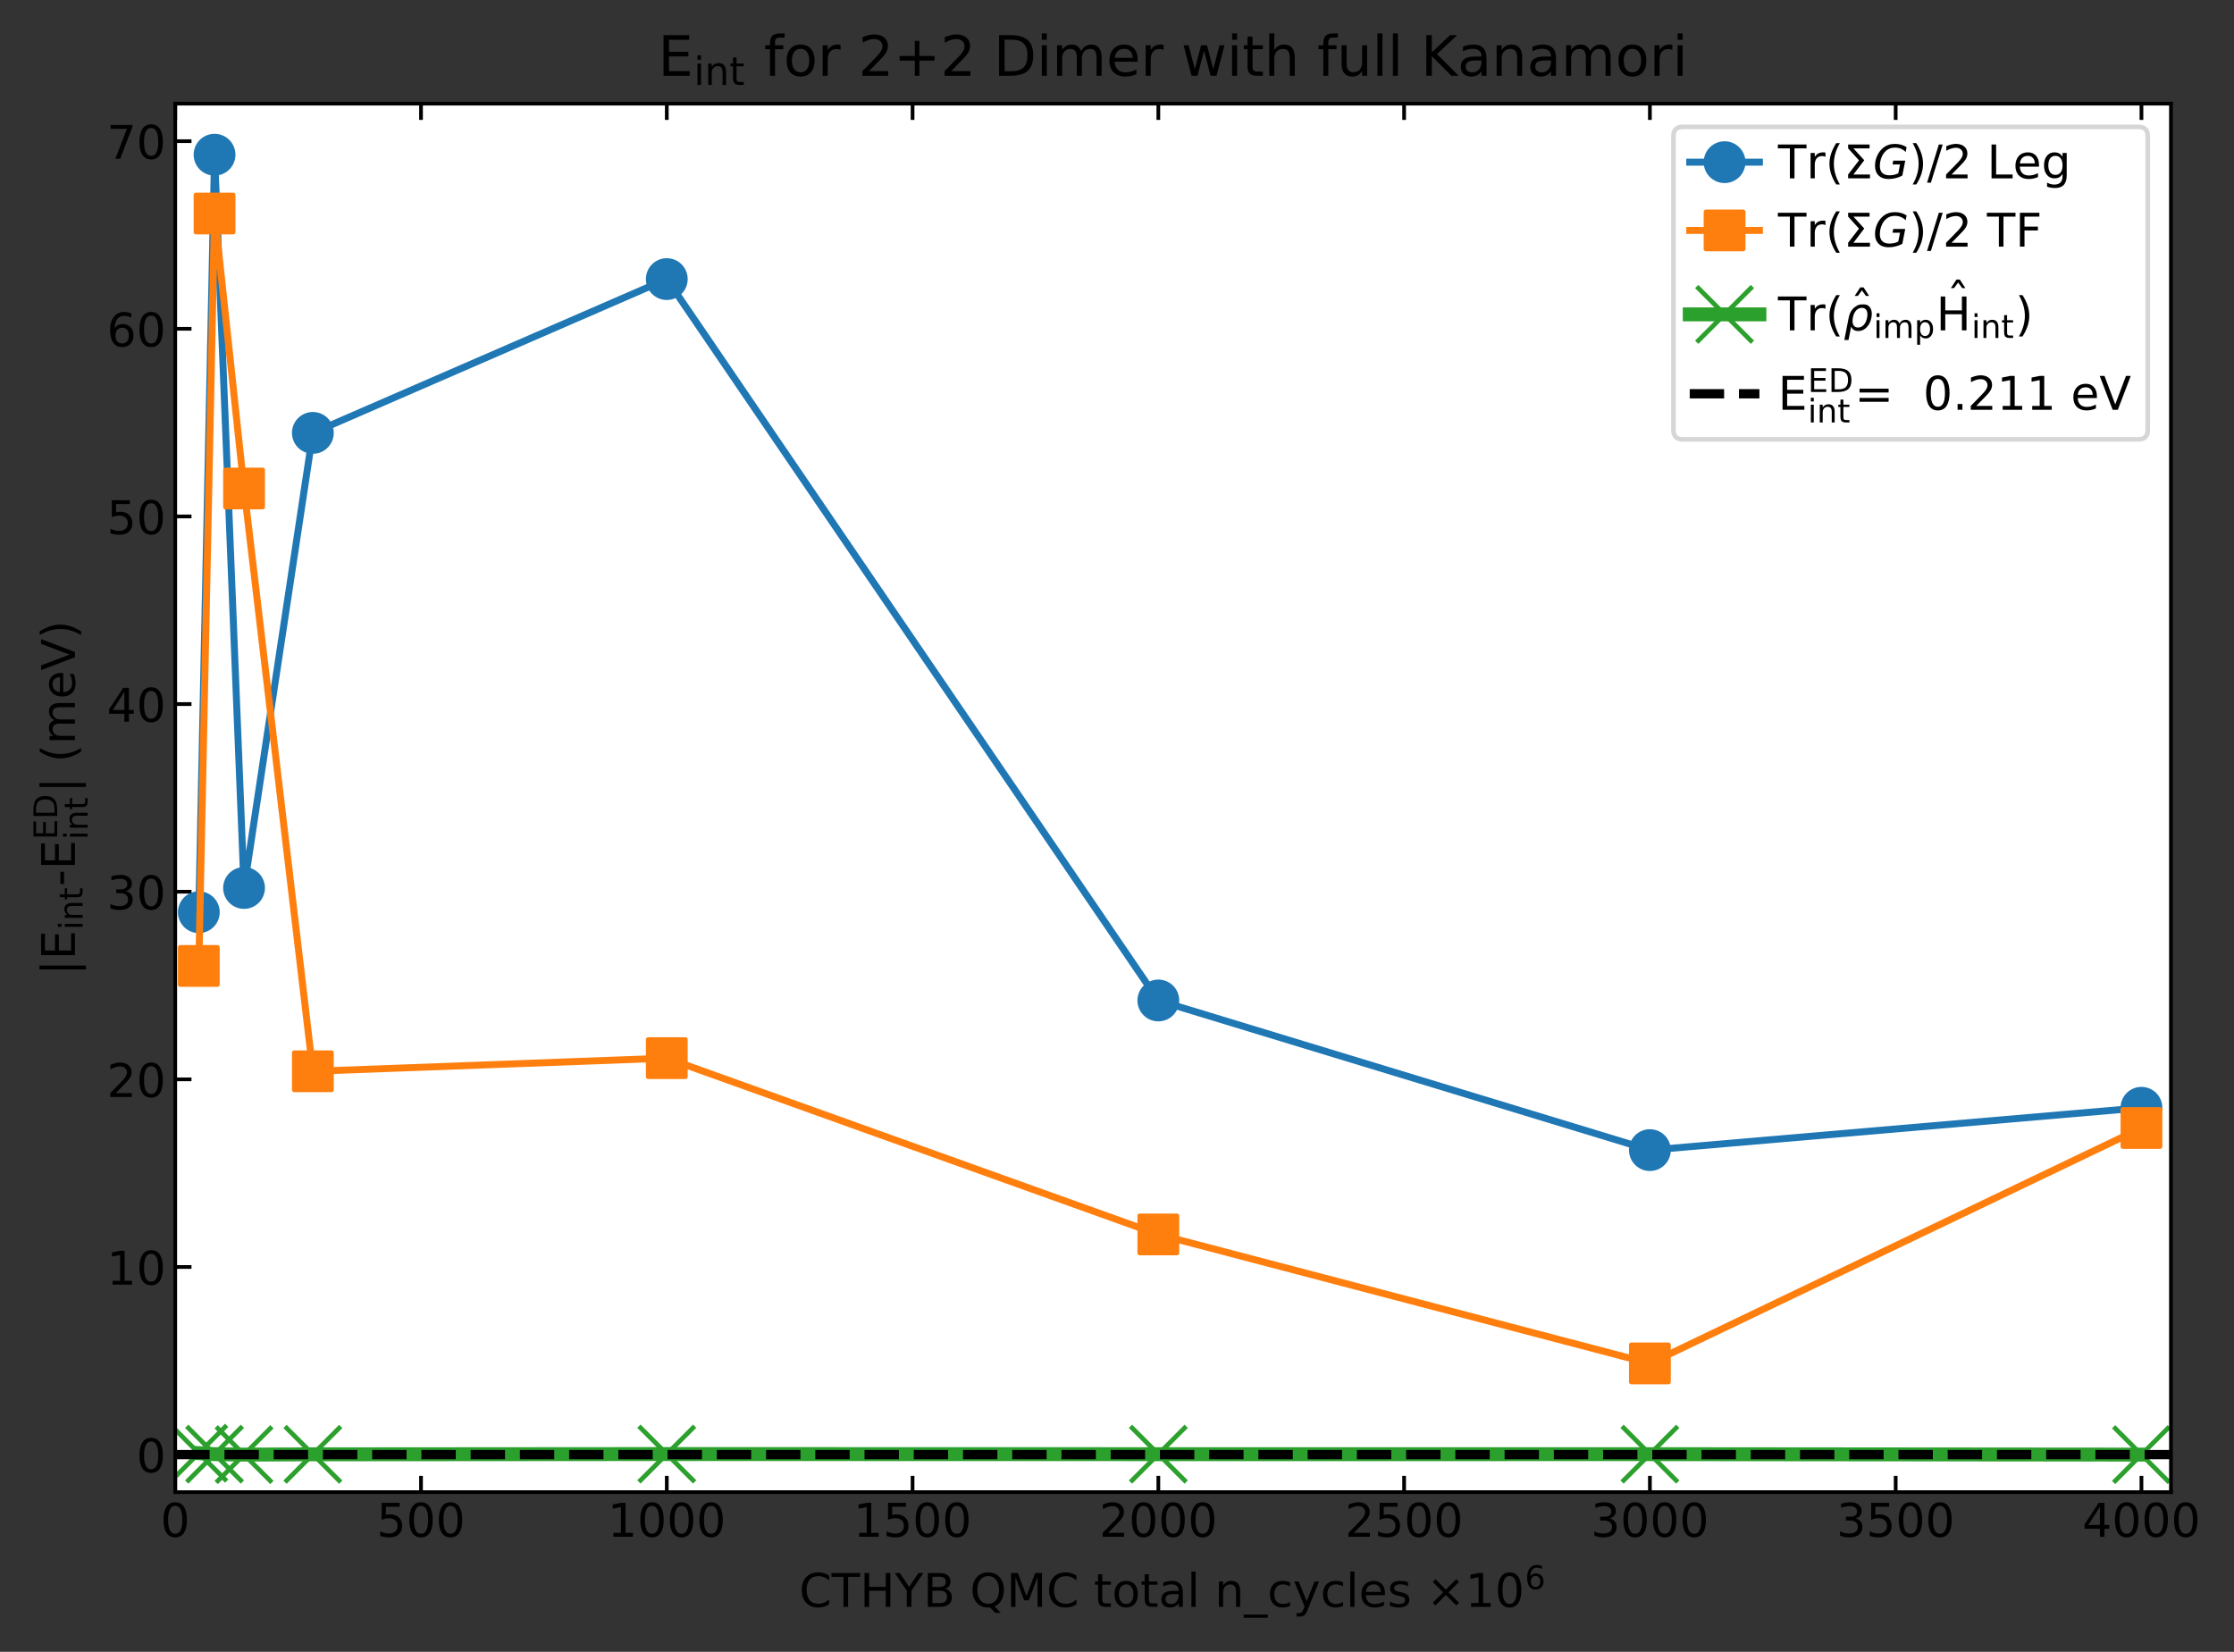 <?xml version="1.0" encoding="utf-8" standalone="no"?>
<!DOCTYPE svg PUBLIC "-//W3C//DTD SVG 1.1//EN"
  "http://www.w3.org/Graphics/SVG/1.1/DTD/svg11.dtd">
<!-- Created with matplotlib (http://matplotlib.org/) -->
<svg height="355.676pt" version="1.1" viewBox="0 0 480.96 355.676" width="480.96pt" xmlns="http://www.w3.org/2000/svg" xmlns:xlink="http://www.w3.org/1999/xlink">
 <rect x="0" y="0" width="480.96" height="355.676" fill="#333333" stroke="none"/>
 <defs>
  <style type="text/css">
*{stroke-linecap:butt;stroke-linejoin:round;}
  </style>
 </defs>
 <g id="figure_1">
  <g id="patch_1">
   <path d="M 0 355.676 
L 480.96 355.676 
L 480.96 0 
L 0 0 
z
" style="fill:none;"/>
  </g>
  <g id="axes_1">
   <g id="patch_2">
    <path d="M 37.725 321.298 
L 467.385 321.298 
L 467.385 22.318 
L 37.725 22.318 
z
" style="fill:#ffffff;"/>
   </g>
   <g id="matplotlib.axis_1">
    <g id="xtick_1">
     <g id="line2d_1">
      <defs>
       <path d="M 0 0 
L 0 -3.5 
" id="m1ba82e5471" style="stroke:#000000;stroke-width:0.8;"/>
      </defs>
      <g>
       <use style="stroke:#000000;stroke-width:0.8;" x="37.725" xlink:href="#m1ba82e5471" y="321.298"/>
      </g>
     </g>
     <g id="line2d_2">
      <defs>
       <path d="M 0 0 
L 0 3.5 
" id="mb2bcf23a3d" style="stroke:#000000;stroke-width:0.8;"/>
      </defs>
      <g>
       <use style="stroke:#000000;stroke-width:0.8;" x="37.725" xlink:href="#mb2bcf23a3d" y="22.318"/>
      </g>
     </g>
     <g id="text_1">
      <!-- 0 -->
      <defs>
       <path d="M 31.781 66.406 
Q 24.172 66.406 20.328 58.906 
Q 16.5 51.422 16.5 36.375 
Q 16.5 21.391 20.328 13.891 
Q 24.172 6.391 31.781 6.391 
Q 39.453 6.391 43.281 13.891 
Q 47.125 21.391 47.125 36.375 
Q 47.125 51.422 43.281 58.906 
Q 39.453 66.406 31.781 66.406 
z
M 31.781 74.219 
Q 44.047 74.219 50.516 64.516 
Q 56.984 54.828 56.984 36.375 
Q 56.984 17.969 50.516 8.266 
Q 44.047 -1.422 31.781 -1.422 
Q 19.531 -1.422 13.062 8.266 
Q 6.594 17.969 6.594 36.375 
Q 6.594 54.828 13.062 64.516 
Q 19.531 74.219 31.781 74.219 
z
" id="DejaVuSans-30"/>
      </defs>
      <g transform="translate(34.544 330.897)scale(0.1 -0.1)">
       <use xlink:href="#DejaVuSans-30"/>
      </g>
     </g>
    </g>
    <g id="xtick_2">
     <g id="line2d_3">
      <g>
       <use style="stroke:#000000;stroke-width:0.8;" x="90.639" xlink:href="#m1ba82e5471" y="321.298"/>
      </g>
     </g>
     <g id="line2d_4">
      <g>
       <use style="stroke:#000000;stroke-width:0.8;" x="90.639" xlink:href="#mb2bcf23a3d" y="22.318"/>
      </g>
     </g>
     <g id="text_2">
      <!-- 500 -->
      <defs>
       <path d="M 10.797 72.906 
L 49.516 72.906 
L 49.516 64.594 
L 19.828 64.594 
L 19.828 46.734 
Q 21.969 47.469 24.109 47.828 
Q 26.266 48.188 28.422 48.188 
Q 40.625 48.188 47.75 41.5 
Q 54.891 34.812 54.891 23.391 
Q 54.891 11.625 47.562 5.094 
Q 40.234 -1.422 26.906 -1.422 
Q 22.312 -1.422 17.547 -0.641 
Q 12.797 0.141 7.719 1.703 
L 7.719 11.625 
Q 12.109 9.234 16.797 8.062 
Q 21.484 6.891 26.703 6.891 
Q 35.156 6.891 40.078 11.328 
Q 45.016 15.766 45.016 23.391 
Q 45.016 31 40.078 35.438 
Q 35.156 39.891 26.703 39.891 
Q 22.75 39.891 18.812 39.016 
Q 14.891 38.141 10.797 36.281 
z
" id="DejaVuSans-35"/>
      </defs>
      <g transform="translate(81.095 330.897)scale(0.1 -0.1)">
       <use xlink:href="#DejaVuSans-35"/>
       <use x="63.623" xlink:href="#DejaVuSans-30"/>
       <use x="127.246" xlink:href="#DejaVuSans-30"/>
      </g>
     </g>
    </g>
    <g id="xtick_3">
     <g id="line2d_5">
      <g>
       <use style="stroke:#000000;stroke-width:0.8;" x="143.553" xlink:href="#m1ba82e5471" y="321.298"/>
      </g>
     </g>
     <g id="line2d_6">
      <g>
       <use style="stroke:#000000;stroke-width:0.8;" x="143.553" xlink:href="#mb2bcf23a3d" y="22.318"/>
      </g>
     </g>
     <g id="text_3">
      <!-- 1000 -->
      <defs>
       <path d="M 12.406 8.297 
L 28.516 8.297 
L 28.516 63.922 
L 10.984 60.406 
L 10.984 69.391 
L 28.422 72.906 
L 38.281 72.906 
L 38.281 8.297 
L 54.391 8.297 
L 54.391 0 
L 12.406 0 
z
" id="DejaVuSans-31"/>
      </defs>
      <g transform="translate(130.828 330.897)scale(0.1 -0.1)">
       <use xlink:href="#DejaVuSans-31"/>
       <use x="63.623" xlink:href="#DejaVuSans-30"/>
       <use x="127.246" xlink:href="#DejaVuSans-30"/>
       <use x="190.869" xlink:href="#DejaVuSans-30"/>
      </g>
     </g>
    </g>
    <g id="xtick_4">
     <g id="line2d_7">
      <g>
       <use style="stroke:#000000;stroke-width:0.8;" x="196.466" xlink:href="#m1ba82e5471" y="321.298"/>
      </g>
     </g>
     <g id="line2d_8">
      <g>
       <use style="stroke:#000000;stroke-width:0.8;" x="196.466" xlink:href="#mb2bcf23a3d" y="22.318"/>
      </g>
     </g>
     <g id="text_4">
      <!-- 1500 -->
      <g transform="translate(183.741 330.897)scale(0.1 -0.1)">
       <use xlink:href="#DejaVuSans-31"/>
       <use x="63.623" xlink:href="#DejaVuSans-35"/>
       <use x="127.246" xlink:href="#DejaVuSans-30"/>
       <use x="190.869" xlink:href="#DejaVuSans-30"/>
      </g>
     </g>
    </g>
    <g id="xtick_5">
     <g id="line2d_9">
      <g>
       <use style="stroke:#000000;stroke-width:0.8;" x="249.38" xlink:href="#m1ba82e5471" y="321.298"/>
      </g>
     </g>
     <g id="line2d_10">
      <g>
       <use style="stroke:#000000;stroke-width:0.8;" x="249.38" xlink:href="#mb2bcf23a3d" y="22.318"/>
      </g>
     </g>
     <g id="text_5">
      <!-- 2000 -->
      <defs>
       <path d="M 19.188 8.297 
L 53.609 8.297 
L 53.609 0 
L 7.328 0 
L 7.328 8.297 
Q 12.938 14.109 22.625 23.891 
Q 32.328 33.688 34.812 36.531 
Q 39.547 41.844 41.422 45.531 
Q 43.312 49.219 43.312 52.781 
Q 43.312 58.594 39.234 62.25 
Q 35.156 65.922 28.609 65.922 
Q 23.969 65.922 18.812 64.312 
Q 13.672 62.703 7.812 59.422 
L 7.812 69.391 
Q 13.766 71.781 18.938 73 
Q 24.125 74.219 28.422 74.219 
Q 39.75 74.219 46.484 68.547 
Q 53.219 62.891 53.219 53.422 
Q 53.219 48.922 51.531 44.891 
Q 49.859 40.875 45.406 35.406 
Q 44.188 33.984 37.641 27.219 
Q 31.109 20.453 19.188 8.297 
z
" id="DejaVuSans-32"/>
      </defs>
      <g transform="translate(236.655 330.897)scale(0.1 -0.1)">
       <use xlink:href="#DejaVuSans-32"/>
       <use x="63.623" xlink:href="#DejaVuSans-30"/>
       <use x="127.246" xlink:href="#DejaVuSans-30"/>
       <use x="190.869" xlink:href="#DejaVuSans-30"/>
      </g>
     </g>
    </g>
    <g id="xtick_6">
     <g id="line2d_11">
      <g>
       <use style="stroke:#000000;stroke-width:0.8;" x="302.294" xlink:href="#m1ba82e5471" y="321.298"/>
      </g>
     </g>
     <g id="line2d_12">
      <g>
       <use style="stroke:#000000;stroke-width:0.8;" x="302.294" xlink:href="#mb2bcf23a3d" y="22.318"/>
      </g>
     </g>
     <g id="text_6">
      <!-- 2500 -->
      <g transform="translate(289.569 330.897)scale(0.1 -0.1)">
       <use xlink:href="#DejaVuSans-32"/>
       <use x="63.623" xlink:href="#DejaVuSans-35"/>
       <use x="127.246" xlink:href="#DejaVuSans-30"/>
       <use x="190.869" xlink:href="#DejaVuSans-30"/>
      </g>
     </g>
    </g>
    <g id="xtick_7">
     <g id="line2d_13">
      <g>
       <use style="stroke:#000000;stroke-width:0.8;" x="355.208" xlink:href="#m1ba82e5471" y="321.298"/>
      </g>
     </g>
     <g id="line2d_14">
      <g>
       <use style="stroke:#000000;stroke-width:0.8;" x="355.208" xlink:href="#mb2bcf23a3d" y="22.318"/>
      </g>
     </g>
     <g id="text_7">
      <!-- 3000 -->
      <defs>
       <path d="M 40.578 39.312 
Q 47.656 37.797 51.625 33 
Q 55.609 28.219 55.609 21.188 
Q 55.609 10.406 48.188 4.484 
Q 40.766 -1.422 27.094 -1.422 
Q 22.516 -1.422 17.656 -0.516 
Q 12.797 0.391 7.625 2.203 
L 7.625 11.719 
Q 11.719 9.328 16.594 8.109 
Q 21.484 6.891 26.812 6.891 
Q 36.078 6.891 40.938 10.547 
Q 45.797 14.203 45.797 21.188 
Q 45.797 27.641 41.281 31.266 
Q 36.766 34.906 28.719 34.906 
L 20.219 34.906 
L 20.219 43.016 
L 29.109 43.016 
Q 36.375 43.016 40.234 45.922 
Q 44.094 48.828 44.094 54.297 
Q 44.094 59.906 40.109 62.906 
Q 36.141 65.922 28.719 65.922 
Q 24.656 65.922 20.016 65.031 
Q 15.375 64.156 9.812 62.312 
L 9.812 71.094 
Q 15.438 72.656 20.344 73.438 
Q 25.25 74.219 29.594 74.219 
Q 40.828 74.219 47.359 69.109 
Q 53.906 64.016 53.906 55.328 
Q 53.906 49.266 50.438 45.094 
Q 46.969 40.922 40.578 39.312 
z
" id="DejaVuSans-33"/>
      </defs>
      <g transform="translate(342.483 330.897)scale(0.1 -0.1)">
       <use xlink:href="#DejaVuSans-33"/>
       <use x="63.623" xlink:href="#DejaVuSans-30"/>
       <use x="127.246" xlink:href="#DejaVuSans-30"/>
       <use x="190.869" xlink:href="#DejaVuSans-30"/>
      </g>
     </g>
    </g>
    <g id="xtick_8">
     <g id="line2d_15">
      <g>
       <use style="stroke:#000000;stroke-width:0.8;" x="408.122" xlink:href="#m1ba82e5471" y="321.298"/>
      </g>
     </g>
     <g id="line2d_16">
      <g>
       <use style="stroke:#000000;stroke-width:0.8;" x="408.122" xlink:href="#mb2bcf23a3d" y="22.318"/>
      </g>
     </g>
     <g id="text_8">
      <!-- 3500 -->
      <g transform="translate(395.397 330.897)scale(0.1 -0.1)">
       <use xlink:href="#DejaVuSans-33"/>
       <use x="63.623" xlink:href="#DejaVuSans-35"/>
       <use x="127.246" xlink:href="#DejaVuSans-30"/>
       <use x="190.869" xlink:href="#DejaVuSans-30"/>
      </g>
     </g>
    </g>
    <g id="xtick_9">
     <g id="line2d_17">
      <g>
       <use style="stroke:#000000;stroke-width:0.8;" x="461.035" xlink:href="#m1ba82e5471" y="321.298"/>
      </g>
     </g>
     <g id="line2d_18">
      <g>
       <use style="stroke:#000000;stroke-width:0.8;" x="461.035" xlink:href="#mb2bcf23a3d" y="22.318"/>
      </g>
     </g>
     <g id="text_9">
      <!-- 4000 -->
      <defs>
       <path d="M 37.797 64.312 
L 12.891 25.391 
L 37.797 25.391 
z
M 35.203 72.906 
L 47.609 72.906 
L 47.609 25.391 
L 58.016 25.391 
L 58.016 17.188 
L 47.609 17.188 
L 47.609 0 
L 37.797 0 
L 37.797 17.188 
L 4.891 17.188 
L 4.891 26.703 
z
" id="DejaVuSans-34"/>
      </defs>
      <g transform="translate(448.31 330.897)scale(0.1 -0.1)">
       <use xlink:href="#DejaVuSans-34"/>
       <use x="63.623" xlink:href="#DejaVuSans-30"/>
       <use x="127.246" xlink:href="#DejaVuSans-30"/>
       <use x="190.869" xlink:href="#DejaVuSans-30"/>
      </g>
     </g>
    </g>
    <g id="text_10">
     <!-- CTHYB QMC total n_cycles $\times 10^6$ -->
     <defs>
      <path d="M 64.406 67.281 
L 64.406 56.891 
Q 59.422 61.531 53.781 63.812 
Q 48.141 66.109 41.797 66.109 
Q 29.297 66.109 22.656 58.469 
Q 16.016 50.828 16.016 36.375 
Q 16.016 21.969 22.656 14.328 
Q 29.297 6.688 41.797 6.688 
Q 48.141 6.688 53.781 8.984 
Q 59.422 11.281 64.406 15.922 
L 64.406 5.609 
Q 59.234 2.094 53.438 0.328 
Q 47.656 -1.422 41.219 -1.422 
Q 24.656 -1.422 15.125 8.703 
Q 5.609 18.844 5.609 36.375 
Q 5.609 53.953 15.125 64.078 
Q 24.656 74.219 41.219 74.219 
Q 47.75 74.219 53.531 72.484 
Q 59.328 70.75 64.406 67.281 
z
" id="DejaVuSans-43"/>
      <path d="M -0.297 72.906 
L 61.375 72.906 
L 61.375 64.594 
L 35.5 64.594 
L 35.5 0 
L 25.594 0 
L 25.594 64.594 
L -0.297 64.594 
z
" id="DejaVuSans-54"/>
      <path d="M 9.812 72.906 
L 19.672 72.906 
L 19.672 43.016 
L 55.516 43.016 
L 55.516 72.906 
L 65.375 72.906 
L 65.375 0 
L 55.516 0 
L 55.516 34.719 
L 19.672 34.719 
L 19.672 0 
L 9.812 0 
z
" id="DejaVuSans-48"/>
      <path d="M -0.203 72.906 
L 10.406 72.906 
L 30.609 42.922 
L 50.688 72.906 
L 61.281 72.906 
L 35.5 34.719 
L 35.5 0 
L 25.594 0 
L 25.594 34.719 
z
" id="DejaVuSans-59"/>
      <path d="M 19.672 34.812 
L 19.672 8.109 
L 35.5 8.109 
Q 43.453 8.109 47.281 11.406 
Q 51.125 14.703 51.125 21.484 
Q 51.125 28.328 47.281 31.562 
Q 43.453 34.812 35.5 34.812 
z
M 19.672 64.797 
L 19.672 42.828 
L 34.281 42.828 
Q 41.5 42.828 45.031 45.531 
Q 48.578 48.25 48.578 53.812 
Q 48.578 59.328 45.031 62.062 
Q 41.5 64.797 34.281 64.797 
z
M 9.812 72.906 
L 35.016 72.906 
Q 46.297 72.906 52.391 68.219 
Q 58.5 63.531 58.5 54.891 
Q 58.5 48.188 55.375 44.234 
Q 52.25 40.281 46.188 39.312 
Q 53.469 37.75 57.5 32.781 
Q 61.531 27.828 61.531 20.406 
Q 61.531 10.641 54.891 5.312 
Q 48.25 0 35.984 0 
L 9.812 0 
z
" id="DejaVuSans-42"/>
      <path id="DejaVuSans-20"/>
      <path d="M 39.406 66.219 
Q 28.656 66.219 22.328 58.203 
Q 16.016 50.203 16.016 36.375 
Q 16.016 22.609 22.328 14.594 
Q 28.656 6.594 39.406 6.594 
Q 50.141 6.594 56.422 14.594 
Q 62.703 22.609 62.703 36.375 
Q 62.703 50.203 56.422 58.203 
Q 50.141 66.219 39.406 66.219 
z
M 53.219 1.312 
L 66.219 -12.891 
L 54.297 -12.891 
L 43.5 -1.219 
Q 41.891 -1.312 41.031 -1.359 
Q 40.188 -1.422 39.406 -1.422 
Q 24.031 -1.422 14.812 8.859 
Q 5.609 19.141 5.609 36.375 
Q 5.609 53.656 14.812 63.938 
Q 24.031 74.219 39.406 74.219 
Q 54.734 74.219 63.906 63.938 
Q 73.094 53.656 73.094 36.375 
Q 73.094 23.688 67.984 14.641 
Q 62.891 5.609 53.219 1.312 
z
" id="DejaVuSans-51"/>
      <path d="M 9.812 72.906 
L 24.516 72.906 
L 43.109 23.297 
L 61.812 72.906 
L 76.516 72.906 
L 76.516 0 
L 66.891 0 
L 66.891 64.016 
L 48.094 14.016 
L 38.188 14.016 
L 19.391 64.016 
L 19.391 0 
L 9.812 0 
z
" id="DejaVuSans-4d"/>
      <path d="M 18.312 70.219 
L 18.312 54.688 
L 36.812 54.688 
L 36.812 47.703 
L 18.312 47.703 
L 18.312 18.016 
Q 18.312 11.328 20.141 9.422 
Q 21.969 7.516 27.594 7.516 
L 36.812 7.516 
L 36.812 0 
L 27.594 0 
Q 17.188 0 13.234 3.875 
Q 9.281 7.766 9.281 18.016 
L 9.281 47.703 
L 2.688 47.703 
L 2.688 54.688 
L 9.281 54.688 
L 9.281 70.219 
z
" id="DejaVuSans-74"/>
      <path d="M 30.609 48.391 
Q 23.391 48.391 19.188 42.75 
Q 14.984 37.109 14.984 27.297 
Q 14.984 17.484 19.156 11.844 
Q 23.344 6.203 30.609 6.203 
Q 37.797 6.203 41.984 11.859 
Q 46.188 17.531 46.188 27.297 
Q 46.188 37.016 41.984 42.703 
Q 37.797 48.391 30.609 48.391 
z
M 30.609 56 
Q 42.328 56 49.016 48.375 
Q 55.719 40.766 55.719 27.297 
Q 55.719 13.875 49.016 6.219 
Q 42.328 -1.422 30.609 -1.422 
Q 18.844 -1.422 12.172 6.219 
Q 5.516 13.875 5.516 27.297 
Q 5.516 40.766 12.172 48.375 
Q 18.844 56 30.609 56 
z
" id="DejaVuSans-6f"/>
      <path d="M 34.281 27.484 
Q 23.391 27.484 19.188 25 
Q 14.984 22.516 14.984 16.5 
Q 14.984 11.719 18.141 8.906 
Q 21.297 6.109 26.703 6.109 
Q 34.188 6.109 38.703 11.406 
Q 43.219 16.703 43.219 25.484 
L 43.219 27.484 
z
M 52.203 31.203 
L 52.203 0 
L 43.219 0 
L 43.219 8.297 
Q 40.141 3.328 35.547 0.953 
Q 30.953 -1.422 24.312 -1.422 
Q 15.922 -1.422 10.953 3.297 
Q 6 8.016 6 15.922 
Q 6 25.141 12.172 29.828 
Q 18.359 34.516 30.609 34.516 
L 43.219 34.516 
L 43.219 35.406 
Q 43.219 41.609 39.141 45 
Q 35.062 48.391 27.688 48.391 
Q 23 48.391 18.547 47.266 
Q 14.109 46.141 10.016 43.891 
L 10.016 52.203 
Q 14.938 54.109 19.578 55.047 
Q 24.219 56 28.609 56 
Q 40.484 56 46.344 49.844 
Q 52.203 43.703 52.203 31.203 
z
" id="DejaVuSans-61"/>
      <path d="M 9.422 75.984 
L 18.406 75.984 
L 18.406 0 
L 9.422 0 
z
" id="DejaVuSans-6c"/>
      <path d="M 54.891 33.016 
L 54.891 0 
L 45.906 0 
L 45.906 32.719 
Q 45.906 40.484 42.875 44.328 
Q 39.844 48.188 33.797 48.188 
Q 26.516 48.188 22.312 43.547 
Q 18.109 38.922 18.109 30.906 
L 18.109 0 
L 9.078 0 
L 9.078 54.688 
L 18.109 54.688 
L 18.109 46.188 
Q 21.344 51.125 25.703 53.562 
Q 30.078 56 35.797 56 
Q 45.219 56 50.047 50.172 
Q 54.891 44.344 54.891 33.016 
z
" id="DejaVuSans-6e"/>
      <path d="M 50.984 -16.609 
L 50.984 -23.578 
L -0.984 -23.578 
L -0.984 -16.609 
z
" id="DejaVuSans-5f"/>
      <path d="M 48.781 52.594 
L 48.781 44.188 
Q 44.969 46.297 41.141 47.344 
Q 37.312 48.391 33.406 48.391 
Q 24.656 48.391 19.812 42.844 
Q 14.984 37.312 14.984 27.297 
Q 14.984 17.281 19.812 11.734 
Q 24.656 6.203 33.406 6.203 
Q 37.312 6.203 41.141 7.25 
Q 44.969 8.297 48.781 10.406 
L 48.781 2.094 
Q 45.016 0.344 40.984 -0.531 
Q 36.969 -1.422 32.422 -1.422 
Q 20.062 -1.422 12.781 6.344 
Q 5.516 14.109 5.516 27.297 
Q 5.516 40.672 12.859 48.328 
Q 20.219 56 33.016 56 
Q 37.156 56 41.109 55.141 
Q 45.062 54.297 48.781 52.594 
z
" id="DejaVuSans-63"/>
      <path d="M 32.172 -5.078 
Q 28.375 -14.844 24.75 -17.812 
Q 21.141 -20.797 15.094 -20.797 
L 7.906 -20.797 
L 7.906 -13.281 
L 13.188 -13.281 
Q 16.891 -13.281 18.938 -11.516 
Q 21 -9.766 23.484 -3.219 
L 25.094 0.875 
L 2.984 54.688 
L 12.5 54.688 
L 29.594 11.922 
L 46.688 54.688 
L 56.203 54.688 
z
" id="DejaVuSans-79"/>
      <path d="M 56.203 29.594 
L 56.203 25.203 
L 14.891 25.203 
Q 15.484 15.922 20.484 11.062 
Q 25.484 6.203 34.422 6.203 
Q 39.594 6.203 44.453 7.469 
Q 49.312 8.734 54.109 11.281 
L 54.109 2.781 
Q 49.266 0.734 44.188 -0.344 
Q 39.109 -1.422 33.891 -1.422 
Q 20.797 -1.422 13.156 6.188 
Q 5.516 13.812 5.516 26.812 
Q 5.516 40.234 12.766 48.109 
Q 20.016 56 32.328 56 
Q 43.359 56 49.781 48.891 
Q 56.203 41.797 56.203 29.594 
z
M 47.219 32.234 
Q 47.125 39.594 43.094 43.984 
Q 39.062 48.391 32.422 48.391 
Q 24.906 48.391 20.391 44.141 
Q 15.875 39.891 15.188 32.172 
z
" id="DejaVuSans-65"/>
      <path d="M 44.281 53.078 
L 44.281 44.578 
Q 40.484 46.531 36.375 47.5 
Q 32.281 48.484 27.875 48.484 
Q 21.188 48.484 17.844 46.438 
Q 14.5 44.391 14.5 40.281 
Q 14.5 37.156 16.891 35.375 
Q 19.281 33.594 26.516 31.984 
L 29.594 31.297 
Q 39.156 29.25 43.188 25.516 
Q 47.219 21.781 47.219 15.094 
Q 47.219 7.469 41.188 3.016 
Q 35.156 -1.422 24.609 -1.422 
Q 20.219 -1.422 15.453 -0.562 
Q 10.688 0.297 5.422 2 
L 5.422 11.281 
Q 10.406 8.688 15.234 7.391 
Q 20.062 6.109 24.812 6.109 
Q 31.156 6.109 34.562 8.281 
Q 37.984 10.453 37.984 14.406 
Q 37.984 18.062 35.516 20.016 
Q 33.062 21.969 24.703 23.781 
L 21.578 24.516 
Q 13.234 26.266 9.516 29.906 
Q 5.812 33.547 5.812 39.891 
Q 5.812 47.609 11.281 51.797 
Q 16.75 56 26.812 56 
Q 31.781 56 36.172 55.266 
Q 40.578 54.547 44.281 53.078 
z
" id="DejaVuSans-73"/>
      <path d="M 70.125 53.719 
L 47.797 31.297 
L 70.125 8.984 
L 64.312 3.078 
L 41.891 25.484 
L 19.484 3.078 
L 13.719 8.984 
L 35.984 31.297 
L 13.719 53.719 
L 19.484 59.625 
L 41.891 37.203 
L 64.312 59.625 
z
" id="DejaVuSans-d7"/>
      <path d="M 33.016 40.375 
Q 26.375 40.375 22.484 35.828 
Q 18.609 31.297 18.609 23.391 
Q 18.609 15.531 22.484 10.953 
Q 26.375 6.391 33.016 6.391 
Q 39.656 6.391 43.531 10.953 
Q 47.406 15.531 47.406 23.391 
Q 47.406 31.297 43.531 35.828 
Q 39.656 40.375 33.016 40.375 
z
M 52.594 71.297 
L 52.594 62.312 
Q 48.875 64.062 45.094 64.984 
Q 41.312 65.922 37.594 65.922 
Q 27.828 65.922 22.672 59.328 
Q 17.531 52.734 16.797 39.406 
Q 19.672 43.656 24.016 45.922 
Q 28.375 48.188 33.594 48.188 
Q 44.578 48.188 50.953 41.516 
Q 57.328 34.859 57.328 23.391 
Q 57.328 12.156 50.688 5.359 
Q 44.047 -1.422 33.016 -1.422 
Q 20.359 -1.422 13.672 8.266 
Q 6.984 17.969 6.984 36.375 
Q 6.984 53.656 15.188 63.938 
Q 23.391 74.219 37.203 74.219 
Q 40.922 74.219 44.703 73.484 
Q 48.484 72.75 52.594 71.297 
z
" id="DejaVuSans-36"/>
     </defs>
     <g transform="translate(172.055 346.076)scale(0.1 -0.1)">
      <use transform="translate(0 0.766)" xlink:href="#DejaVuSans-43"/>
      <use transform="translate(69.824 0.766)" xlink:href="#DejaVuSans-54"/>
      <use transform="translate(130.908 0.766)" xlink:href="#DejaVuSans-48"/>
      <use transform="translate(206.104 0.766)" xlink:href="#DejaVuSans-59"/>
      <use transform="translate(267.188 0.766)" xlink:href="#DejaVuSans-42"/>
      <use transform="translate(335.791 0.766)" xlink:href="#DejaVuSans-20"/>
      <use transform="translate(367.578 0.766)" xlink:href="#DejaVuSans-51"/>
      <use transform="translate(446.289 0.766)" xlink:href="#DejaVuSans-4d"/>
      <use transform="translate(532.568 0.766)" xlink:href="#DejaVuSans-43"/>
      <use transform="translate(602.393 0.766)" xlink:href="#DejaVuSans-20"/>
      <use transform="translate(634.18 0.766)" xlink:href="#DejaVuSans-74"/>
      <use transform="translate(673.389 0.766)" xlink:href="#DejaVuSans-6f"/>
      <use transform="translate(734.57 0.766)" xlink:href="#DejaVuSans-74"/>
      <use transform="translate(773.779 0.766)" xlink:href="#DejaVuSans-61"/>
      <use transform="translate(835.059 0.766)" xlink:href="#DejaVuSans-6c"/>
      <use transform="translate(862.842 0.766)" xlink:href="#DejaVuSans-20"/>
      <use transform="translate(894.629 0.766)" xlink:href="#DejaVuSans-6e"/>
      <use transform="translate(958.008 0.766)" xlink:href="#DejaVuSans-5f"/>
      <use transform="translate(1008.008 0.766)" xlink:href="#DejaVuSans-63"/>
      <use transform="translate(1062.988 0.766)" xlink:href="#DejaVuSans-79"/>
      <use transform="translate(1122.168 0.766)" xlink:href="#DejaVuSans-63"/>
      <use transform="translate(1177.148 0.766)" xlink:href="#DejaVuSans-6c"/>
      <use transform="translate(1204.932 0.766)" xlink:href="#DejaVuSans-65"/>
      <use transform="translate(1266.455 0.766)" xlink:href="#DejaVuSans-73"/>
      <use transform="translate(1318.555 0.766)" xlink:href="#DejaVuSans-20"/>
      <use transform="translate(1350.342 0.766)" xlink:href="#DejaVuSans-d7"/>
      <use transform="translate(1434.131 0.766)" xlink:href="#DejaVuSans-31"/>
      <use transform="translate(1497.754 0.766)" xlink:href="#DejaVuSans-30"/>
      <use transform="translate(1562.334 39.047)scale(0.7)" xlink:href="#DejaVuSans-36"/>
     </g>
    </g>
   </g>
   <g id="matplotlib.axis_2">
    <g id="ytick_1">
     <g id="line2d_19">
      <defs>
       <path d="M 0 0 
L 3.5 0 
" id="m2e7181efab" style="stroke:#000000;stroke-width:0.8;"/>
      </defs>
      <g>
       <use style="stroke:#000000;stroke-width:0.8;" x="37.725" xlink:href="#m2e7181efab" y="313.218"/>
      </g>
     </g>
     <g id="text_11">
      <!-- 0 -->
      <g transform="translate(29.363 317.017)scale(0.1 -0.1)">
       <use xlink:href="#DejaVuSans-30"/>
      </g>
     </g>
    </g>
    <g id="ytick_2">
     <g id="line2d_20">
      <g>
       <use style="stroke:#000000;stroke-width:0.8;" x="37.725" xlink:href="#m2e7181efab" y="272.815"/>
      </g>
     </g>
     <g id="text_12">
      <!-- 10 -->
      <g transform="translate(23 276.614)scale(0.1 -0.1)">
       <use xlink:href="#DejaVuSans-31"/>
       <use x="63.623" xlink:href="#DejaVuSans-30"/>
      </g>
     </g>
    </g>
    <g id="ytick_3">
     <g id="line2d_21">
      <g>
       <use style="stroke:#000000;stroke-width:0.8;" x="37.725" xlink:href="#m2e7181efab" y="232.412"/>
      </g>
     </g>
     <g id="text_13">
      <!-- 20 -->
      <g transform="translate(23 236.211)scale(0.1 -0.1)">
       <use xlink:href="#DejaVuSans-32"/>
       <use x="63.623" xlink:href="#DejaVuSans-30"/>
      </g>
     </g>
    </g>
    <g id="ytick_4">
     <g id="line2d_22">
      <g>
       <use style="stroke:#000000;stroke-width:0.8;" x="37.725" xlink:href="#m2e7181efab" y="192.009"/>
      </g>
     </g>
     <g id="text_14">
      <!-- 30 -->
      <g transform="translate(23 195.809)scale(0.1 -0.1)">
       <use xlink:href="#DejaVuSans-33"/>
       <use x="63.623" xlink:href="#DejaVuSans-30"/>
      </g>
     </g>
    </g>
    <g id="ytick_5">
     <g id="line2d_23">
      <g>
       <use style="stroke:#000000;stroke-width:0.8;" x="37.725" xlink:href="#m2e7181efab" y="151.607"/>
      </g>
     </g>
     <g id="text_15">
      <!-- 40 -->
      <g transform="translate(23 155.406)scale(0.1 -0.1)">
       <use xlink:href="#DejaVuSans-34"/>
       <use x="63.623" xlink:href="#DejaVuSans-30"/>
      </g>
     </g>
    </g>
    <g id="ytick_6">
     <g id="line2d_24">
      <g>
       <use style="stroke:#000000;stroke-width:0.8;" x="37.725" xlink:href="#m2e7181efab" y="111.204"/>
      </g>
     </g>
     <g id="text_16">
      <!-- 50 -->
      <g transform="translate(23 115.003)scale(0.1 -0.1)">
       <use xlink:href="#DejaVuSans-35"/>
       <use x="63.623" xlink:href="#DejaVuSans-30"/>
      </g>
     </g>
    </g>
    <g id="ytick_7">
     <g id="line2d_25">
      <g>
       <use style="stroke:#000000;stroke-width:0.8;" x="37.725" xlink:href="#m2e7181efab" y="70.801"/>
      </g>
     </g>
     <g id="text_17">
      <!-- 60 -->
      <g transform="translate(23 74.601)scale(0.1 -0.1)">
       <use xlink:href="#DejaVuSans-36"/>
       <use x="63.623" xlink:href="#DejaVuSans-30"/>
      </g>
     </g>
    </g>
    <g id="ytick_8">
     <g id="line2d_26">
      <g>
       <use style="stroke:#000000;stroke-width:0.8;" x="37.725" xlink:href="#m2e7181efab" y="30.399"/>
      </g>
     </g>
     <g id="text_18">
      <!-- 70 -->
      <defs>
       <path d="M 8.203 72.906 
L 55.078 72.906 
L 55.078 68.703 
L 28.609 0 
L 18.312 0 
L 43.219 64.594 
L 8.203 64.594 
z
" id="DejaVuSans-37"/>
      </defs>
      <g transform="translate(23 34.198)scale(0.1 -0.1)">
       <use xlink:href="#DejaVuSans-37"/>
       <use x="63.623" xlink:href="#DejaVuSans-30"/>
      </g>
     </g>
    </g>
    <g id="text_19">
     <!-- $|$E$_\mathrm{int}$-E$_\mathrm{int}^\mathrm{ED}|$ (meV) -->
     <defs>
      <path d="M 21 76.422 
L 21 -23.578 
L 12.703 -23.578 
L 12.703 76.422 
z
" id="DejaVuSans-7c"/>
      <path d="M 9.812 72.906 
L 55.906 72.906 
L 55.906 64.594 
L 19.672 64.594 
L 19.672 43.016 
L 54.391 43.016 
L 54.391 34.719 
L 19.672 34.719 
L 19.672 8.297 
L 56.781 8.297 
L 56.781 0 
L 9.812 0 
z
" id="DejaVuSans-45"/>
      <path d="M 9.422 54.688 
L 18.406 54.688 
L 18.406 0 
L 9.422 0 
z
M 9.422 75.984 
L 18.406 75.984 
L 18.406 64.594 
L 9.422 64.594 
z
" id="DejaVuSans-69"/>
      <path d="M 4.891 31.391 
L 31.203 31.391 
L 31.203 23.391 
L 4.891 23.391 
z
" id="DejaVuSans-2d"/>
      <path d="M 19.672 64.797 
L 19.672 8.109 
L 31.594 8.109 
Q 46.688 8.109 53.688 14.938 
Q 60.688 21.781 60.688 36.531 
Q 60.688 51.172 53.688 57.984 
Q 46.688 64.797 31.594 64.797 
z
M 9.812 72.906 
L 30.078 72.906 
Q 51.266 72.906 61.172 64.094 
Q 71.094 55.281 71.094 36.531 
Q 71.094 17.672 61.125 8.828 
Q 51.172 0 30.078 0 
L 9.812 0 
z
" id="DejaVuSans-44"/>
      <path d="M 31 75.875 
Q 24.469 64.656 21.281 53.656 
Q 18.109 42.672 18.109 31.391 
Q 18.109 20.125 21.312 9.062 
Q 24.516 -2 31 -13.188 
L 23.188 -13.188 
Q 15.875 -1.703 12.234 9.375 
Q 8.594 20.453 8.594 31.391 
Q 8.594 42.281 12.203 53.312 
Q 15.828 64.359 23.188 75.875 
z
" id="DejaVuSans-28"/>
      <path d="M 52 44.188 
Q 55.375 50.25 60.062 53.125 
Q 64.75 56 71.094 56 
Q 79.641 56 84.281 50.016 
Q 88.922 44.047 88.922 33.016 
L 88.922 0 
L 79.891 0 
L 79.891 32.719 
Q 79.891 40.578 77.094 44.375 
Q 74.312 48.188 68.609 48.188 
Q 61.625 48.188 57.562 43.547 
Q 53.516 38.922 53.516 30.906 
L 53.516 0 
L 44.484 0 
L 44.484 32.719 
Q 44.484 40.625 41.703 44.406 
Q 38.922 48.188 33.109 48.188 
Q 26.219 48.188 22.156 43.531 
Q 18.109 38.875 18.109 30.906 
L 18.109 0 
L 9.078 0 
L 9.078 54.688 
L 18.109 54.688 
L 18.109 46.188 
Q 21.188 51.219 25.484 53.609 
Q 29.781 56 35.688 56 
Q 41.656 56 45.828 52.969 
Q 50 49.953 52 44.188 
z
" id="DejaVuSans-6d"/>
      <path d="M 28.609 0 
L 0.781 72.906 
L 11.078 72.906 
L 34.188 11.531 
L 57.328 72.906 
L 67.578 72.906 
L 39.797 0 
z
" id="DejaVuSans-56"/>
      <path d="M 8.016 75.875 
L 15.828 75.875 
Q 23.141 64.359 26.781 53.312 
Q 30.422 42.281 30.422 31.391 
Q 30.422 20.453 26.781 9.375 
Q 23.141 -1.703 15.828 -13.188 
L 8.016 -13.188 
Q 14.5 -2 17.703 9.062 
Q 20.906 20.125 20.906 31.391 
Q 20.906 42.672 17.703 53.656 
Q 14.5 64.656 8.016 75.875 
z
" id="DejaVuSans-29"/>
     </defs>
     <g transform="translate(16.2 210.008)rotate(-90)scale(0.1 -0.1)">
      <use transform="translate(0 0.62)" xlink:href="#DejaVuSans-7c"/>
      <use transform="translate(33.691 0.62)" xlink:href="#DejaVuSans-45"/>
      <use transform="translate(97.832 -15.786)scale(0.7)" xlink:href="#DejaVuSans-69"/>
      <use transform="translate(117.28 -15.786)scale(0.7)" xlink:href="#DejaVuSans-6e"/>
      <use transform="translate(161.646 -15.786)scale(0.7)" xlink:href="#DejaVuSans-74"/>
      <use transform="translate(191.826 0.62)" xlink:href="#DejaVuSans-2d"/>
      <use transform="translate(227.91 0.62)" xlink:href="#DejaVuSans-45"/>
      <use transform="translate(292.051 38.966)scale(0.7)" xlink:href="#DejaVuSans-45"/>
      <use transform="translate(336.279 38.966)scale(0.7)" xlink:href="#DejaVuSans-44"/>
      <use transform="translate(292.051 -26.723)scale(0.7)" xlink:href="#DejaVuSans-69"/>
      <use transform="translate(311.499 -26.723)scale(0.7)" xlink:href="#DejaVuSans-6e"/>
      <use transform="translate(355.864 -26.723)scale(0.7)" xlink:href="#DejaVuSans-74"/>
      <use transform="translate(392.915 0.62)" xlink:href="#DejaVuSans-7c"/>
      <use transform="translate(426.606 0.62)" xlink:href="#DejaVuSans-20"/>
      <use transform="translate(458.394 0.62)" xlink:href="#DejaVuSans-28"/>
      <use transform="translate(497.407 0.62)" xlink:href="#DejaVuSans-6d"/>
      <use transform="translate(594.819 0.62)" xlink:href="#DejaVuSans-65"/>
      <use transform="translate(656.343 0.62)" xlink:href="#DejaVuSans-56"/>
      <use transform="translate(724.751 0.62)" xlink:href="#DejaVuSans-29"/>
     </g>
    </g>
   </g>
   <g id="line2d_27">
    <path clip-path="url(#p130e7ca41e)" d="M 42.805 196.422 
L 46.191 33.312 
L 52.541 191.202 
L 67.357 93.211 
L 143.553 60.096 
L 249.38 215.426 
L 355.208 247.648 
L 461.035 238.533 
" style="fill:none;stroke:#1f77b4;stroke-linecap:square;stroke-width:1.5;"/>
    <defs>
     <path d="M 0 4 
C 1.061 4 2.078 3.579 2.828 2.828 
C 3.579 2.078 4 1.061 4 0 
C 4 -1.061 3.579 -2.078 2.828 -2.828 
C 2.078 -3.579 1.061 -4 0 -4 
C -1.061 -4 -2.078 -3.579 -2.828 -2.828 
C -3.579 -2.078 -4 -1.061 -4 0 
C -4 1.061 -3.579 2.078 -2.828 2.828 
C -2.078 3.579 -1.061 4 0 4 
z
" id="m5a963f9a19" style="stroke:#1f77b4;"/>
    </defs>
    <g clip-path="url(#p130e7ca41e)">
     <use style="fill:#1f77b4;stroke:#1f77b4;" x="42.805" xlink:href="#m5a963f9a19" y="196.422"/>
     <use style="fill:#1f77b4;stroke:#1f77b4;" x="46.191" xlink:href="#m5a963f9a19" y="33.312"/>
     <use style="fill:#1f77b4;stroke:#1f77b4;" x="52.541" xlink:href="#m5a963f9a19" y="191.202"/>
     <use style="fill:#1f77b4;stroke:#1f77b4;" x="67.357" xlink:href="#m5a963f9a19" y="93.211"/>
     <use style="fill:#1f77b4;stroke:#1f77b4;" x="143.553" xlink:href="#m5a963f9a19" y="60.096"/>
     <use style="fill:#1f77b4;stroke:#1f77b4;" x="249.38" xlink:href="#m5a963f9a19" y="215.426"/>
     <use style="fill:#1f77b4;stroke:#1f77b4;" x="355.208" xlink:href="#m5a963f9a19" y="247.648"/>
     <use style="fill:#1f77b4;stroke:#1f77b4;" x="461.035" xlink:href="#m5a963f9a19" y="238.533"/>
    </g>
   </g>
   <g id="line2d_28">
    <path clip-path="url(#p130e7ca41e)" d="M 42.805 207.996 
L 46.191 45.974 
L 52.541 105.191 
L 67.357 230.675 
L 143.553 227.847 
L 249.38 265.804 
L 355.208 293.581 
L 461.035 242.885 
" style="fill:none;stroke:#ff7f0e;stroke-linecap:square;stroke-width:1.5;"/>
    <defs>
     <path d="M -4 4 
L 4 4 
L 4 -4 
L -4 -4 
z
" id="m5338a64e34" style="stroke:#ff7f0e;stroke-linejoin:miter;"/>
    </defs>
    <g clip-path="url(#p130e7ca41e)">
     <use style="fill:#ff7f0e;stroke:#ff7f0e;stroke-linejoin:miter;" x="42.805" xlink:href="#m5338a64e34" y="207.996"/>
     <use style="fill:#ff7f0e;stroke:#ff7f0e;stroke-linejoin:miter;" x="46.191" xlink:href="#m5338a64e34" y="45.974"/>
     <use style="fill:#ff7f0e;stroke:#ff7f0e;stroke-linejoin:miter;" x="52.541" xlink:href="#m5338a64e34" y="105.191"/>
     <use style="fill:#ff7f0e;stroke:#ff7f0e;stroke-linejoin:miter;" x="67.357" xlink:href="#m5338a64e34" y="230.675"/>
     <use style="fill:#ff7f0e;stroke:#ff7f0e;stroke-linejoin:miter;" x="143.553" xlink:href="#m5338a64e34" y="227.847"/>
     <use style="fill:#ff7f0e;stroke:#ff7f0e;stroke-linejoin:miter;" x="249.38" xlink:href="#m5338a64e34" y="265.804"/>
     <use style="fill:#ff7f0e;stroke:#ff7f0e;stroke-linejoin:miter;" x="355.208" xlink:href="#m5338a64e34" y="293.581"/>
     <use style="fill:#ff7f0e;stroke:#ff7f0e;stroke-linejoin:miter;" x="461.035" xlink:href="#m5338a64e34" y="242.885"/>
    </g>
   </g>
   <g id="line2d_29">
    <path clip-path="url(#p130e7ca41e)" d="M 42.805 312.908 
L 46.191 313.118 
L 52.541 313.216 
L 67.357 313.153 
L 143.553 313.096 
L 249.38 313.12 
L 355.208 313.118 
L 461.035 313.215 
" style="fill:none;stroke:#2ca02c;stroke-linecap:square;stroke-width:3;"/>
    <defs>
     <path d="M -6 6 
L 6 -6 
M -6 -6 
L 6 6 
" id="m4e92fd45fa" style="stroke:#2ca02c;"/>
    </defs>
    <g clip-path="url(#p130e7ca41e)">
     <use style="fill:#2ca02c;stroke:#2ca02c;" x="42.805" xlink:href="#m4e92fd45fa" y="312.908"/>
     <use style="fill:#2ca02c;stroke:#2ca02c;" x="46.191" xlink:href="#m4e92fd45fa" y="313.118"/>
     <use style="fill:#2ca02c;stroke:#2ca02c;" x="52.541" xlink:href="#m4e92fd45fa" y="313.216"/>
     <use style="fill:#2ca02c;stroke:#2ca02c;" x="67.357" xlink:href="#m4e92fd45fa" y="313.153"/>
     <use style="fill:#2ca02c;stroke:#2ca02c;" x="143.553" xlink:href="#m4e92fd45fa" y="313.096"/>
     <use style="fill:#2ca02c;stroke:#2ca02c;" x="249.38" xlink:href="#m4e92fd45fa" y="313.12"/>
     <use style="fill:#2ca02c;stroke:#2ca02c;" x="355.208" xlink:href="#m4e92fd45fa" y="313.118"/>
     <use style="fill:#2ca02c;stroke:#2ca02c;" x="461.035" xlink:href="#m4e92fd45fa" y="313.215"/>
    </g>
   </g>
   <g id="line2d_30">
    <path clip-path="url(#p130e7ca41e)" d="M 37.725 313.218 
L 467.385 313.218 
" style="fill:none;stroke:#000000;stroke-dasharray:7.4,3.2;stroke-dashoffset:0;stroke-width:2;"/>
   </g>
   <g id="patch_3">
    <path d="M 37.725 321.298 
L 37.725 22.318 
" style="fill:none;stroke:#000000;stroke-linecap:square;stroke-linejoin:miter;stroke-width:0.8;"/>
   </g>
   <g id="patch_4">
    <path d="M 467.385 321.298 
L 467.385 22.318 
" style="fill:none;stroke:#000000;stroke-linecap:square;stroke-linejoin:miter;stroke-width:0.8;"/>
   </g>
   <g id="patch_5">
    <path d="M 37.725 321.298 
L 467.385 321.298 
" style="fill:none;stroke:#000000;stroke-linecap:square;stroke-linejoin:miter;stroke-width:0.8;"/>
   </g>
   <g id="patch_6">
    <path d="M 37.725 22.318 
L 467.385 22.318 
" style="fill:none;stroke:#000000;stroke-linecap:square;stroke-linejoin:miter;stroke-width:0.8;"/>
   </g>
   <g id="text_20">
    <!-- E$_\mathrm{int}$ for 2+2 Dimer with full Kanamori -->
    <defs>
     <path d="M 37.109 75.984 
L 37.109 68.5 
L 28.516 68.5 
Q 23.688 68.5 21.797 66.547 
Q 19.922 64.594 19.922 59.516 
L 19.922 54.688 
L 34.719 54.688 
L 34.719 47.703 
L 19.922 47.703 
L 19.922 0 
L 10.891 0 
L 10.891 47.703 
L 2.297 47.703 
L 2.297 54.688 
L 10.891 54.688 
L 10.891 58.5 
Q 10.891 67.625 15.141 71.797 
Q 19.391 75.984 28.609 75.984 
z
" id="DejaVuSans-66"/>
     <path d="M 41.109 46.297 
Q 39.594 47.172 37.812 47.578 
Q 36.031 48 33.891 48 
Q 26.266 48 22.188 43.047 
Q 18.109 38.094 18.109 28.812 
L 18.109 0 
L 9.078 0 
L 9.078 54.688 
L 18.109 54.688 
L 18.109 46.188 
Q 20.953 51.172 25.484 53.578 
Q 30.031 56 36.531 56 
Q 37.453 56 38.578 55.875 
Q 39.703 55.766 41.062 55.516 
z
" id="DejaVuSans-72"/>
     <path d="M 46 62.703 
L 46 35.5 
L 73.188 35.5 
L 73.188 27.203 
L 46 27.203 
L 46 0 
L 37.797 0 
L 37.797 27.203 
L 10.594 27.203 
L 10.594 35.5 
L 37.797 35.5 
L 37.797 62.703 
z
" id="DejaVuSans-2b"/>
     <path d="M 4.203 54.688 
L 13.188 54.688 
L 24.422 12.016 
L 35.594 54.688 
L 46.188 54.688 
L 57.422 12.016 
L 68.609 54.688 
L 77.594 54.688 
L 63.281 0 
L 52.688 0 
L 40.922 44.828 
L 29.109 0 
L 18.5 0 
z
" id="DejaVuSans-77"/>
     <path d="M 54.891 33.016 
L 54.891 0 
L 45.906 0 
L 45.906 32.719 
Q 45.906 40.484 42.875 44.328 
Q 39.844 48.188 33.797 48.188 
Q 26.516 48.188 22.312 43.547 
Q 18.109 38.922 18.109 30.906 
L 18.109 0 
L 9.078 0 
L 9.078 75.984 
L 18.109 75.984 
L 18.109 46.188 
Q 21.344 51.125 25.703 53.562 
Q 30.078 56 35.797 56 
Q 45.219 56 50.047 50.172 
Q 54.891 44.344 54.891 33.016 
z
" id="DejaVuSans-68"/>
     <path d="M 8.5 21.578 
L 8.5 54.688 
L 17.484 54.688 
L 17.484 21.922 
Q 17.484 14.156 20.5 10.266 
Q 23.531 6.391 29.594 6.391 
Q 36.859 6.391 41.078 11.031 
Q 45.312 15.672 45.312 23.688 
L 45.312 54.688 
L 54.297 54.688 
L 54.297 0 
L 45.312 0 
L 45.312 8.406 
Q 42.047 3.422 37.719 1 
Q 33.406 -1.422 27.688 -1.422 
Q 18.266 -1.422 13.375 4.438 
Q 8.5 10.297 8.5 21.578 
z
M 31.109 56 
z
" id="DejaVuSans-75"/>
     <path d="M 9.812 72.906 
L 19.672 72.906 
L 19.672 42.094 
L 52.391 72.906 
L 65.094 72.906 
L 28.906 38.922 
L 67.672 0 
L 54.688 0 
L 19.672 35.109 
L 19.672 0 
L 9.812 0 
z
" id="DejaVuSans-4b"/>
    </defs>
    <g transform="translate(141.675 16.318)scale(0.12 -0.12)">
     <use transform="translate(0 0.016)" xlink:href="#DejaVuSans-45"/>
     <use transform="translate(64.141 -16.391)scale(0.7)" xlink:href="#DejaVuSans-69"/>
     <use transform="translate(83.589 -16.391)scale(0.7)" xlink:href="#DejaVuSans-6e"/>
     <use transform="translate(127.954 -16.391)scale(0.7)" xlink:href="#DejaVuSans-74"/>
     <use transform="translate(158.135 0.016)" xlink:href="#DejaVuSans-20"/>
     <use transform="translate(189.922 0.016)" xlink:href="#DejaVuSans-66"/>
     <use transform="translate(225.127 0.016)" xlink:href="#DejaVuSans-6f"/>
     <use transform="translate(286.309 0.016)" xlink:href="#DejaVuSans-72"/>
     <use transform="translate(327.422 0.016)" xlink:href="#DejaVuSans-20"/>
     <use transform="translate(359.209 0.016)" xlink:href="#DejaVuSans-32"/>
     <use transform="translate(422.832 0.016)" xlink:href="#DejaVuSans-2b"/>
     <use transform="translate(506.621 0.016)" xlink:href="#DejaVuSans-32"/>
     <use transform="translate(570.244 0.016)" xlink:href="#DejaVuSans-20"/>
     <use transform="translate(602.031 0.016)" xlink:href="#DejaVuSans-44"/>
     <use transform="translate(679.033 0.016)" xlink:href="#DejaVuSans-69"/>
     <use transform="translate(706.816 0.016)" xlink:href="#DejaVuSans-6d"/>
     <use transform="translate(804.229 0.016)" xlink:href="#DejaVuSans-65"/>
     <use transform="translate(865.752 0.016)" xlink:href="#DejaVuSans-72"/>
     <use transform="translate(906.865 0.016)" xlink:href="#DejaVuSans-20"/>
     <use transform="translate(938.652 0.016)" xlink:href="#DejaVuSans-77"/>
     <use transform="translate(1020.439 0.016)" xlink:href="#DejaVuSans-69"/>
     <use transform="translate(1048.223 0.016)" xlink:href="#DejaVuSans-74"/>
     <use transform="translate(1087.432 0.016)" xlink:href="#DejaVuSans-68"/>
     <use transform="translate(1150.811 0.016)" xlink:href="#DejaVuSans-20"/>
     <use transform="translate(1182.598 0.016)" xlink:href="#DejaVuSans-66"/>
     <use transform="translate(1217.803 0.016)" xlink:href="#DejaVuSans-75"/>
     <use transform="translate(1281.182 0.016)" xlink:href="#DejaVuSans-6c"/>
     <use transform="translate(1308.965 0.016)" xlink:href="#DejaVuSans-6c"/>
     <use transform="translate(1336.748 0.016)" xlink:href="#DejaVuSans-20"/>
     <use transform="translate(1368.535 0.016)" xlink:href="#DejaVuSans-4b"/>
     <use transform="translate(1434.111 0.016)" xlink:href="#DejaVuSans-61"/>
     <use transform="translate(1495.391 0.016)" xlink:href="#DejaVuSans-6e"/>
     <use transform="translate(1558.77 0.016)" xlink:href="#DejaVuSans-61"/>
     <use transform="translate(1620.049 0.016)" xlink:href="#DejaVuSans-6d"/>
     <use transform="translate(1717.461 0.016)" xlink:href="#DejaVuSans-6f"/>
     <use transform="translate(1778.643 0.016)" xlink:href="#DejaVuSans-72"/>
     <use transform="translate(1819.756 0.016)" xlink:href="#DejaVuSans-69"/>
    </g>
   </g>
   <g id="legend_1">
    <g id="patch_7">
     <path d="M 362.285 94.596 
L 460.385 94.596 
Q 462.385 94.596 462.385 92.596 
L 462.385 29.318 
Q 462.385 27.318 460.385 27.318 
L 362.285 27.318 
Q 360.285 27.318 360.285 29.318 
L 360.285 92.596 
Q 360.285 94.596 362.285 94.596 
z
" style="fill:#ffffff;opacity:0.8;stroke:#cccccc;stroke-linejoin:miter;"/>
    </g>
    <g id="line2d_31">
     <path d="M 363.785 34.918 
L 378.785 34.918 
" style="fill:none;stroke:#1f77b4;stroke-linecap:square;stroke-width:1.5;"/>
    </g>
    <g id="line2d_32">
     <g>
      <use style="fill:#1f77b4;stroke:#1f77b4;" x="371.285" xlink:href="#m5a963f9a19" y="34.918"/>
     </g>
    </g>
    <g id="text_21">
     <!-- Tr($\Sigma G$)/2 Leg -->
     <defs>
      <path d="M 21.141 8.297 
L 56.781 8.297 
L 56.781 0 
L 9.812 0 
L 9.812 8.297 
L 33.203 38.766 
L 9.812 64.594 
L 9.812 72.906 
L 55.906 72.906 
L 55.906 64.594 
L 21.141 64.594 
L 44.531 38.969 
z
" id="DejaVuSans-3a3"/>
      <path d="M 54.594 10.891 
L 58.406 29.984 
L 42.188 29.984 
L 43.703 38.094 
L 69.578 38.094 
L 63.281 6 
Q 56.781 2.438 49.109 0.5 
Q 41.453 -1.422 33.688 -1.422 
Q 19.969 -1.422 12.234 6.188 
Q 4.5 13.812 4.5 27.391 
Q 4.5 38.672 9.203 48.844 
Q 13.922 59.031 22.219 65.828 
Q 27.438 70.062 33.641 72.141 
Q 39.844 74.219 47.406 74.219 
Q 54.25 74.219 60.516 72.484 
Q 66.797 70.75 72.516 67.281 
L 70.516 56.781 
Q 66.109 61.375 60.203 63.797 
Q 54.297 66.219 47.609 66.219 
Q 39.844 66.219 33.938 63.25 
Q 28.031 60.297 23.391 54.109 
Q 19.438 48.828 17.156 41.672 
Q 14.891 34.516 14.891 27.094 
Q 14.891 16.891 20.109 11.734 
Q 25.344 6.594 35.688 6.594 
Q 40.875 6.594 45.703 7.688 
Q 50.531 8.797 54.594 10.891 
z
" id="DejaVuSans-Oblique-47"/>
      <path d="M 25.391 72.906 
L 33.688 72.906 
L 8.297 -9.281 
L 0 -9.281 
z
" id="DejaVuSans-2f"/>
      <path d="M 9.812 72.906 
L 19.672 72.906 
L 19.672 8.297 
L 55.172 8.297 
L 55.172 0 
L 9.812 0 
z
" id="DejaVuSans-4c"/>
      <path d="M 45.406 27.984 
Q 45.406 37.75 41.375 43.109 
Q 37.359 48.484 30.078 48.484 
Q 22.859 48.484 18.828 43.109 
Q 14.797 37.75 14.797 27.984 
Q 14.797 18.266 18.828 12.891 
Q 22.859 7.516 30.078 7.516 
Q 37.359 7.516 41.375 12.891 
Q 45.406 18.266 45.406 27.984 
z
M 54.391 6.781 
Q 54.391 -7.172 48.188 -13.984 
Q 42 -20.797 29.203 -20.797 
Q 24.469 -20.797 20.266 -20.094 
Q 16.062 -19.391 12.109 -17.922 
L 12.109 -9.188 
Q 16.062 -11.328 19.922 -12.344 
Q 23.781 -13.375 27.781 -13.375 
Q 36.625 -13.375 41.016 -8.766 
Q 45.406 -4.156 45.406 5.172 
L 45.406 9.625 
Q 42.625 4.781 38.281 2.391 
Q 33.938 0 27.875 0 
Q 17.828 0 11.672 7.656 
Q 5.516 15.328 5.516 27.984 
Q 5.516 40.672 11.672 48.328 
Q 17.828 56 27.875 56 
Q 33.938 56 38.281 53.609 
Q 42.625 51.219 45.406 46.391 
L 45.406 54.688 
L 54.391 54.688 
z
" id="DejaVuSans-67"/>
     </defs>
     <g transform="translate(382.785 38.418)scale(0.1 -0.1)">
      <use transform="translate(0 0.125)" xlink:href="#DejaVuSans-54"/>
      <use transform="translate(61.084 0.125)" xlink:href="#DejaVuSans-72"/>
      <use transform="translate(102.197 0.125)" xlink:href="#DejaVuSans-28"/>
      <use transform="translate(141.211 0.125)" xlink:href="#DejaVuSans-3a3"/>
      <use transform="translate(204.395 0.125)" xlink:href="#DejaVuSans-Oblique-47"/>
      <use transform="translate(281.885 0.125)" xlink:href="#DejaVuSans-29"/>
      <use transform="translate(320.898 0.125)" xlink:href="#DejaVuSans-2f"/>
      <use transform="translate(354.543 0.125)" xlink:href="#DejaVuSans-32"/>
      <use transform="translate(418.166 0.125)" xlink:href="#DejaVuSans-20"/>
      <use transform="translate(449.953 0.125)" xlink:href="#DejaVuSans-4c"/>
      <use transform="translate(505.666 0.125)" xlink:href="#DejaVuSans-65"/>
      <use transform="translate(567.189 0.125)" xlink:href="#DejaVuSans-67"/>
     </g>
    </g>
    <g id="line2d_33">
     <path d="M 363.785 49.617 
L 378.785 49.617 
" style="fill:none;stroke:#ff7f0e;stroke-linecap:square;stroke-width:1.5;"/>
    </g>
    <g id="line2d_34">
     <g>
      <use style="fill:#ff7f0e;stroke:#ff7f0e;stroke-linejoin:miter;" x="371.285" xlink:href="#m5338a64e34" y="49.617"/>
     </g>
    </g>
    <g id="text_22">
     <!-- Tr($\Sigma G$)/2 TF -->
     <defs>
      <path d="M 9.812 72.906 
L 51.703 72.906 
L 51.703 64.594 
L 19.672 64.594 
L 19.672 43.109 
L 48.578 43.109 
L 48.578 34.812 
L 19.672 34.812 
L 19.672 0 
L 9.812 0 
z
" id="DejaVuSans-46"/>
     </defs>
     <g transform="translate(382.785 53.117)scale(0.1 -0.1)">
      <use transform="translate(0 0.125)" xlink:href="#DejaVuSans-54"/>
      <use transform="translate(61.084 0.125)" xlink:href="#DejaVuSans-72"/>
      <use transform="translate(102.197 0.125)" xlink:href="#DejaVuSans-28"/>
      <use transform="translate(141.211 0.125)" xlink:href="#DejaVuSans-3a3"/>
      <use transform="translate(204.395 0.125)" xlink:href="#DejaVuSans-Oblique-47"/>
      <use transform="translate(281.885 0.125)" xlink:href="#DejaVuSans-29"/>
      <use transform="translate(320.898 0.125)" xlink:href="#DejaVuSans-2f"/>
      <use transform="translate(354.543 0.125)" xlink:href="#DejaVuSans-32"/>
      <use transform="translate(418.166 0.125)" xlink:href="#DejaVuSans-20"/>
      <use transform="translate(449.953 0.125)" xlink:href="#DejaVuSans-54"/>
      <use transform="translate(511.037 0.125)" xlink:href="#DejaVuSans-46"/>
     </g>
    </g>
    <g id="line2d_35">
     <path d="M 363.785 67.696 
L 378.785 67.696 
" style="fill:none;stroke:#2ca02c;stroke-linecap:square;stroke-width:3;"/>
    </g>
    <g id="line2d_36">
     <g>
      <use style="fill:#2ca02c;stroke:#2ca02c;" x="371.285" xlink:href="#m4e92fd45fa" y="67.696"/>
     </g>
    </g>
    <g id="text_23">
     <!-- Tr$(\hat{\rho}_\mathrm{imp} \hat{\mathrm{H}}_\mathrm{int})$ -->
     <defs>
      <path d="M -28.609 79.984 
L -21.391 79.984 
L -9.422 61.625 
L -16.219 61.625 
L -25 73.578 
L -33.797 61.625 
L -40.578 61.625 
z
M -25 56 
z
" id="DejaVuSans-302"/>
      <path d="M 18.797 44.922 
Q 22.703 49.906 30.953 54.297 
Q 34.188 56 43.062 56 
Q 53.031 56 57.719 48.094 
Q 62.406 40.188 59.906 27.297 
Q 57.375 14.406 49.609 6.484 
Q 41.844 -1.422 31.891 -1.422 
Q 25.875 -1.422 22.016 0.984 
Q 18.172 3.328 16.312 8.203 
L 10.641 -20.797 
L 1.609 -20.797 
L 10.891 26.812 
Q 13.094 38.094 18.797 44.922 
z
M 50.594 27.297 
Q 52.484 37.203 49.516 42.875 
Q 46.531 48.484 39.406 48.484 
Q 32.281 48.484 27.094 42.875 
Q 21.922 37.203 20.016 27.297 
Q 18.062 17.391 21.047 11.719 
Q 24.031 6.109 31.156 6.109 
Q 38.281 6.109 43.453 11.719 
Q 48.641 17.391 50.594 27.297 
z
" id="DejaVuSans-Oblique-3c1"/>
      <path d="M 18.109 8.203 
L 18.109 -20.797 
L 9.078 -20.797 
L 9.078 54.688 
L 18.109 54.688 
L 18.109 46.391 
Q 20.953 51.266 25.266 53.625 
Q 29.594 56 35.594 56 
Q 45.562 56 51.781 48.094 
Q 58.016 40.188 58.016 27.297 
Q 58.016 14.406 51.781 6.484 
Q 45.562 -1.422 35.594 -1.422 
Q 29.594 -1.422 25.266 0.953 
Q 20.953 3.328 18.109 8.203 
z
M 48.688 27.297 
Q 48.688 37.203 44.609 42.844 
Q 40.531 48.484 33.406 48.484 
Q 26.266 48.484 22.188 42.844 
Q 18.109 37.203 18.109 27.297 
Q 18.109 17.391 22.188 11.75 
Q 26.266 6.109 33.406 6.109 
Q 40.531 6.109 44.609 11.75 
Q 48.688 17.391 48.688 27.297 
z
" id="DejaVuSans-70"/>
     </defs>
     <g transform="translate(382.785 71.196)scale(0.1 -0.1)">
      <use transform="translate(0 0.609)" xlink:href="#DejaVuSans-54"/>
      <use transform="translate(61.084 0.609)" xlink:href="#DejaVuSans-72"/>
      <use transform="translate(102.197 0.609)" xlink:href="#DejaVuSans-28"/>
      <use transform="translate(205.658 13.109)" xlink:href="#DejaVuSans-302"/>
      <use transform="translate(141.211 0.609)" xlink:href="#DejaVuSans-Oblique-3c1"/>
      <use transform="translate(205.645 -15.797)scale(0.7)" xlink:href="#DejaVuSans-69"/>
      <use transform="translate(225.093 -15.797)scale(0.7)" xlink:href="#DejaVuSans-6d"/>
      <use transform="translate(293.281 -15.797)scale(0.7)" xlink:href="#DejaVuSans-70"/>
      <use transform="translate(412.826 30.016)" xlink:href="#DejaVuSans-302"/>
      <use transform="translate(340.449 0.609)" xlink:href="#DejaVuSans-48"/>
      <use transform="translate(416.602 -15.797)scale(0.7)" xlink:href="#DejaVuSans-69"/>
      <use transform="translate(436.05 -15.797)scale(0.7)" xlink:href="#DejaVuSans-6e"/>
      <use transform="translate(480.415 -15.797)scale(0.7)" xlink:href="#DejaVuSans-74"/>
      <use transform="translate(510.596 0.609)" xlink:href="#DejaVuSans-29"/>
     </g>
    </g>
    <g id="line2d_37">
     <path d="M 363.785 84.796 
L 378.785 84.796 
" style="fill:none;stroke:#000000;stroke-dasharray:7.4,3.2;stroke-dashoffset:0;stroke-width:2;"/>
    </g>
    <g id="line2d_38"/>
    <g id="text_24">
     <!-- E$_\mathrm{int}^\mathrm{ED}$=  0.211 eV -->
     <defs>
      <path d="M 10.594 45.406 
L 73.188 45.406 
L 73.188 37.203 
L 10.594 37.203 
z
M 10.594 25.484 
L 73.188 25.484 
L 73.188 17.188 
L 10.594 17.188 
z
" id="DejaVuSans-3d"/>
      <path d="M 10.688 12.406 
L 21 12.406 
L 21 0 
L 10.688 0 
z
" id="DejaVuSans-2e"/>
     </defs>
     <g transform="translate(382.785 88.296)scale(0.1 -0.1)">
      <use transform="translate(0 0.62)" xlink:href="#DejaVuSans-45"/>
      <use transform="translate(64.141 38.966)scale(0.7)" xlink:href="#DejaVuSans-45"/>
      <use transform="translate(108.369 38.966)scale(0.7)" xlink:href="#DejaVuSans-44"/>
      <use transform="translate(64.141 -26.723)scale(0.7)" xlink:href="#DejaVuSans-69"/>
      <use transform="translate(83.589 -26.723)scale(0.7)" xlink:href="#DejaVuSans-6e"/>
      <use transform="translate(127.954 -26.723)scale(0.7)" xlink:href="#DejaVuSans-74"/>
      <use transform="translate(165.005 0.62)" xlink:href="#DejaVuSans-3d"/>
      <use transform="translate(248.794 0.62)" xlink:href="#DejaVuSans-20"/>
      <use transform="translate(280.581 0.62)" xlink:href="#DejaVuSans-20"/>
      <use transform="translate(312.368 0.62)" xlink:href="#DejaVuSans-30"/>
      <use transform="translate(375.991 0.62)" xlink:href="#DejaVuSans-2e"/>
      <use transform="translate(407.7 0.62)" xlink:href="#DejaVuSans-32"/>
      <use transform="translate(471.323 0.62)" xlink:href="#DejaVuSans-31"/>
      <use transform="translate(534.946 0.62)" xlink:href="#DejaVuSans-31"/>
      <use transform="translate(598.569 0.62)" xlink:href="#DejaVuSans-20"/>
      <use transform="translate(630.356 0.62)" xlink:href="#DejaVuSans-65"/>
      <use transform="translate(691.88 0.62)" xlink:href="#DejaVuSans-56"/>
     </g>
    </g>
   </g>
  </g>
 </g>
 <defs>
  <clipPath id="p130e7ca41e">
   <rect height="298.98" width="429.66" x="37.725" y="22.318"/>
  </clipPath>
 </defs>
</svg>
